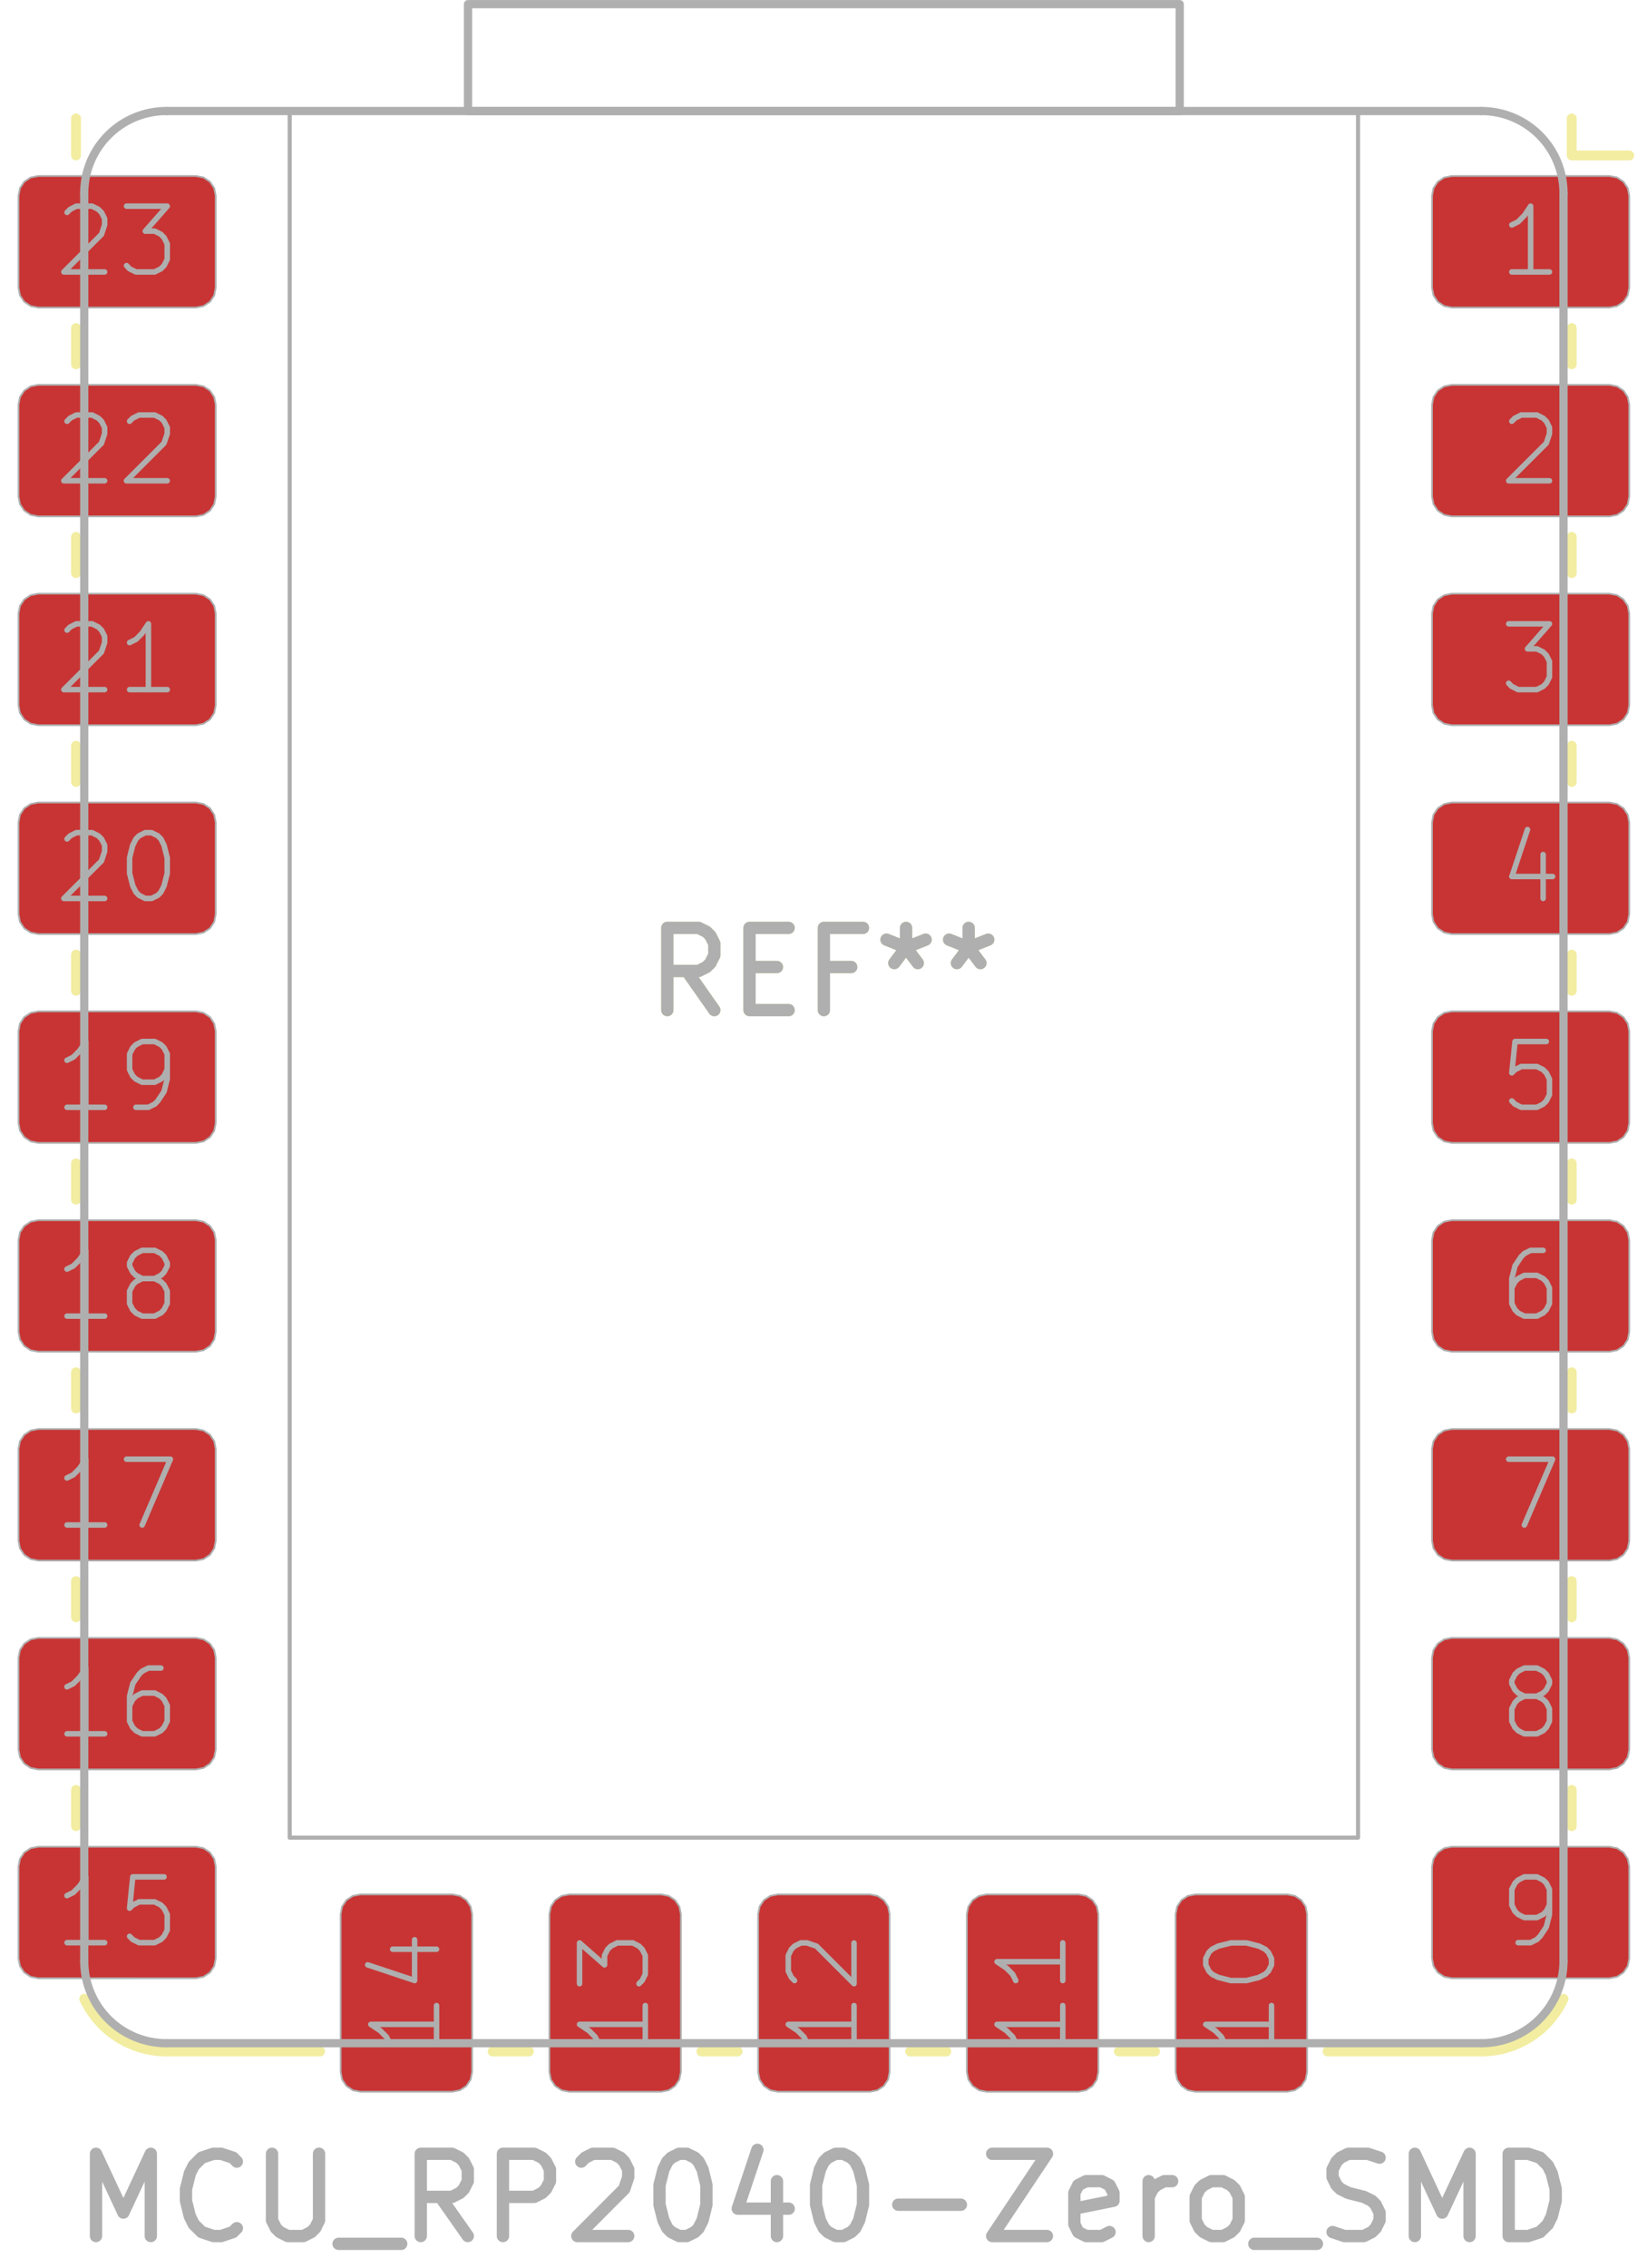 <svg xmlns="http://www.w3.org/2000/svg" width="75.744" height="104.256" viewBox="0 0 20.041 27.584">
    <g class="stroked-text" style="fill:none;stroke:#f2eda1;stroke-width:.15;stroke-opacity:1;stroke-linecap:round;stroke-linejoin:round">
        <path d="m8.692 12.285-.334-.476M8.12 12.285v-1M8.12 11.285h.381M8.501 11.285l.095.047M8.596 11.332l.048.048M8.644 11.38l.048.095M8.692 11.475v.143M8.692 11.618l-.048.095M8.644 11.713l-.048.048M8.596 11.761l-.095.048M8.501 11.809h-.38M9.12 11.761h.334M9.596 12.285H9.12M9.12 12.285v-1M9.12 11.285h.476M10.358 11.761h-.333M10.025 12.285v-1M10.025 11.285h.476M11.025 11.285v.238M10.787 11.428l.238.095M11.025 11.523l.238-.095M10.882 11.713l.143-.19M11.025 11.523l.143.19M11.787 11.285v.238M11.549 11.428l.238.095M11.787 11.523l.238-.095M11.644 11.713l.143-.19M11.787 11.523l.143.19"/>
    </g>
    <g style="fill:none;stroke:#f2eda1;stroke-width:.12;stroke-opacity:1;stroke-linecap:round;stroke-linejoin:round">
        <path d="M.925 1.89v-.45M.925 4.43v-.44M.925 6.97v-.44M.925 9.51v-.44M.925 12.05v-.44M.925 14.59v-.44M.925 16.69v.44M.925 19.67v-.44M.925 22.21v-.44M2.025 24.95h1.87M5.995 24.95h.44M8.535 24.95h.44M11.515 24.95h-.44M14.055 24.95h-.44M16.154 24.95h1.87M19.125 1.89v-.45M19.125 1.89h.7M19.125 4.43v-.44M19.125 6.97v-.44M19.125 9.51v-.44M19.125 12.05v-.44M19.125 14.59v-.44M19.125 16.69v.44M19.125 19.67v-.44M19.125 22.21v-.44M1.025 24.31a1.1 1.1 0 0 0 1 .64M18.025 24.95a1.1 1.1 0 0 0 1-.64"/>
        <path stroke="none" d="m19.825 3.5-.018.092-.052.078-.078.052-.092.018h-1.92l-.092-.018-.078-.052-.052-.078-.018-.092V2.38l.018-.092.052-.078.078-.052.092-.018h1.92l.092.018.078.052.052.078.018.092ZM17.425 4.92l.018-.092.052-.078.078-.052.092-.018h1.92l.092.018.078.052.052.078.018.092v1.12l-.018.092-.052.078-.078.052-.092.018h-1.92l-.092-.018-.078-.052-.052-.078-.018-.092ZM17.425 7.46l.018-.092.052-.078.078-.052.092-.018h1.92l.092.018.078.052.052.078.018.092v1.12l-.018.092-.052.078-.078.052-.092.018h-1.92l-.092-.018-.078-.052-.052-.078-.018-.092ZM17.425 10l.018-.092.052-.078.078-.052.092-.018h1.92l.092.018.078.052.052.078.018.092v1.12l-.018.092-.052.078-.078.052-.092.018h-1.92l-.092-.018-.078-.052-.052-.078-.018-.092ZM17.425 12.54l.018-.092.052-.078.078-.052.092-.018h1.92l.092.018.078.052.052.078.018.092v1.12l-.018.092-.052.078-.078.052-.092.018h-1.92l-.092-.018-.078-.052-.052-.078-.018-.092ZM17.425 15.08l.018-.092.052-.078.078-.052.092-.018h1.92l.092.018.078.052.052.078.018.092v1.12l-.018.092-.052.078-.078.052-.092.018h-1.92l-.092-.018-.078-.052-.052-.078-.018-.092ZM17.425 17.62l.018-.092.052-.078.078-.052.092-.018h1.92l.092.018.078.052.052.078.018.092v1.12l-.018.092-.052.078-.078.052-.092.018h-1.92l-.092-.018-.078-.052-.052-.078-.018-.092ZM17.425 20.16l.018-.092.052-.078.078-.052.092-.018h1.92l.092.018.078.052.052.078.018.092v1.12l-.018.092-.052.078-.078.052-.092.018h-1.92l-.092-.018-.078-.052-.052-.078-.018-.092ZM17.425 22.7l.018-.092.052-.078.078-.052.092-.018h1.92l.092.018.078.052.052.078.018.092v1.12l-.018.092-.052.078-.078.052-.092.018h-1.92l-.092-.018-.078-.052-.052-.078-.018-.092ZM14.545 25.44l-.092-.018-.078-.052-.052-.078-.018-.092v-1.92l.018-.092.052-.078.078-.052.092-.018h1.12l.092.018.078.052.052.078.018.092v1.92l-.018.092-.052.078-.078.052-.092.018ZM12.005 25.44l-.092-.018-.078-.052-.052-.078-.018-.092v-1.92l.018-.092.052-.078.078-.052.092-.018h1.12l.092.018.078.052.052.078.018.092v1.92l-.018.092-.052.078-.078.052-.092.018ZM9.465 25.44l-.092-.018-.078-.052-.052-.078-.018-.092v-1.92l.018-.092.052-.078.078-.052.092-.018h1.12l.092.018.078.052.052.078.018.092v1.92l-.018.092-.052.078-.078.052-.092.018ZM6.925 25.44l-.092-.018-.078-.052-.052-.078-.018-.092v-1.92l.018-.092.052-.078.078-.052.092-.018h1.12l.092.018.078.052.052.078.018.092v1.92l-.018.092-.052.078-.078.052-.092.018ZM4.385 25.44l-.092-.018-.078-.052-.052-.078-.018-.092v-1.92l.018-.092.052-.078.078-.052.092-.018h1.12l.092.018.078.052.052.078.018.092v1.92l-.018.092-.052.078-.078.052-.092.018ZM.225 22.7l.018-.092.052-.078.078-.052.092-.018h1.92l.092.018.078.052.052.078.018.092v1.12l-.018.092-.052.078-.078.052-.092.018H.465l-.092-.018-.078-.052-.052-.078-.018-.092ZM.225 20.16l.018-.092.052-.078.078-.052.092-.018h1.92l.092.018.078.052.052.078.018.092v1.12l-.018.092-.052.078-.078.052-.092.018H.465l-.092-.018-.078-.052-.052-.078-.018-.092ZM.225 17.62l.018-.092.052-.078.078-.052.092-.018h1.92l.092.018.078.052.052.078.018.092v1.12l-.018.092-.052.078-.078.052-.092.018H.465l-.092-.018-.078-.052-.052-.078-.018-.092ZM.225 15.08l.018-.092.052-.078.078-.052.092-.018h1.92l.092.018.078.052.052.078.018.092v1.12l-.018.092-.052.078-.078.052-.092.018H.465l-.092-.018-.078-.052-.052-.078-.018-.092ZM.225 12.54l.018-.092.052-.078.078-.052.092-.018h1.92l.092.018.078.052.052.078.018.092v1.12l-.018.092-.052.078-.078.052-.092.018H.465l-.092-.018-.078-.052-.052-.078-.018-.092ZM.225 10l.018-.092.052-.078.078-.052.092-.018h1.92l.092.018.078.052.052.078.018.092v1.12l-.018.092-.052.078-.078.052-.092.018H.465l-.092-.018-.078-.052-.052-.078-.018-.092ZM.225 7.46l.018-.092.052-.078.078-.052.092-.018h1.92l.092.018.078.052.052.078.018.092v1.12l-.018.092-.052.078-.078.052-.092.018H.465l-.092-.018-.078-.052-.052-.078-.018-.092ZM.225 4.92l.018-.092.052-.078.078-.052.092-.018h1.92l.092.018.078.052.052.078.018.092v1.12l-.018.092-.052.078-.078.052-.092.018H.465l-.092-.018-.078-.052-.052-.078-.018-.092ZM.225 2.38l.018-.092.052-.078.078-.052.092-.018h1.92l.092.018.078.052.052.078.018.092V3.5l-.018.092-.052.078-.078.052-.092.018H.465l-.092-.018-.078-.052-.052-.078L.225 3.5Z" style="fill:#b4a09a;fill-opacity:.9;stroke:none;fill-rule:evenodd"/>
        <path stroke="none" d="m19.825 3.5-.018.092-.052.078-.078.052-.092.018h-1.92l-.092-.018-.078-.052-.052-.078-.018-.092V2.38l.018-.092.052-.078.078-.052.092-.018h1.92l.092.018.078.052.052.078.018.092ZM17.425 4.92l.018-.092.052-.078.078-.052.092-.018h1.92l.092.018.078.052.052.078.018.092v1.12l-.018.092-.052.078-.078.052-.092.018h-1.92l-.092-.018-.078-.052-.052-.078-.018-.092ZM17.425 7.46l.018-.092.052-.078.078-.052.092-.018h1.92l.092.018.078.052.052.078.018.092v1.12l-.018.092-.052.078-.078.052-.092.018h-1.92l-.092-.018-.078-.052-.052-.078-.018-.092ZM17.425 10l.018-.092.052-.078.078-.052.092-.018h1.92l.092.018.078.052.052.078.018.092v1.12l-.018.092-.052.078-.078.052-.092.018h-1.92l-.092-.018-.078-.052-.052-.078-.018-.092ZM17.425 12.54l.018-.092.052-.078.078-.052.092-.018h1.92l.092.018.078.052.052.078.018.092v1.12l-.018.092-.052.078-.078.052-.092.018h-1.92l-.092-.018-.078-.052-.052-.078-.018-.092ZM17.425 15.08l.018-.092.052-.078.078-.052.092-.018h1.92l.092.018.078.052.052.078.018.092v1.12l-.018.092-.052.078-.078.052-.092.018h-1.92l-.092-.018-.078-.052-.052-.078-.018-.092ZM17.425 17.62l.018-.092.052-.078.078-.052.092-.018h1.92l.092.018.078.052.052.078.018.092v1.12l-.018.092-.052.078-.078.052-.092.018h-1.92l-.092-.018-.078-.052-.052-.078-.018-.092ZM17.425 20.16l.018-.092.052-.078.078-.052.092-.018h1.92l.092.018.078.052.052.078.018.092v1.12l-.018.092-.052.078-.078.052-.092.018h-1.92l-.092-.018-.078-.052-.052-.078-.018-.092ZM17.425 22.7l.018-.092.052-.078.078-.052.092-.018h1.92l.092.018.078.052.052.078.018.092v1.12l-.018.092-.052.078-.078.052-.092.018h-1.92l-.092-.018-.078-.052-.052-.078-.018-.092ZM14.545 25.44l-.092-.018-.078-.052-.052-.078-.018-.092v-1.92l.018-.092.052-.078.078-.052.092-.018h1.12l.092.018.078.052.052.078.018.092v1.92l-.018.092-.052.078-.078.052-.092.018ZM12.005 25.44l-.092-.018-.078-.052-.052-.078-.018-.092v-1.92l.018-.092.052-.078.078-.052.092-.018h1.12l.092.018.078.052.052.078.018.092v1.92l-.018.092-.052.078-.078.052-.092.018ZM9.465 25.44l-.092-.018-.078-.052-.052-.078-.018-.092v-1.92l.018-.092.052-.078.078-.052.092-.018h1.12l.092.018.078.052.052.078.018.092v1.92l-.018.092-.052.078-.078.052-.092.018ZM6.925 25.44l-.092-.018-.078-.052-.052-.078-.018-.092v-1.92l.018-.092.052-.078.078-.052.092-.018h1.12l.092.018.078.052.052.078.018.092v1.92l-.018.092-.052.078-.078.052-.092.018ZM4.385 25.44l-.092-.018-.078-.052-.052-.078-.018-.092v-1.92l.018-.092.052-.078.078-.052.092-.018h1.12l.092.018.078.052.052.078.018.092v1.92l-.018.092-.052.078-.078.052-.092.018ZM.225 22.7l.018-.092.052-.078.078-.052.092-.018h1.92l.092.018.078.052.052.078.018.092v1.12l-.018.092-.052.078-.078.052-.092.018H.465l-.092-.018-.078-.052-.052-.078-.018-.092ZM.225 20.16l.018-.092.052-.078.078-.052.092-.018h1.92l.092.018.078.052.052.078.018.092v1.12l-.018.092-.052.078-.078.052-.092.018H.465l-.092-.018-.078-.052-.052-.078-.018-.092ZM.225 17.62l.018-.092.052-.078.078-.052.092-.018h1.92l.092.018.078.052.052.078.018.092v1.12l-.018.092-.052.078-.078.052-.092.018H.465l-.092-.018-.078-.052-.052-.078-.018-.092ZM.225 15.08l.018-.092.052-.078.078-.052.092-.018h1.92l.092.018.078.052.052.078.018.092v1.12l-.018.092-.052.078-.078.052-.092.018H.465l-.092-.018-.078-.052-.052-.078-.018-.092ZM.225 12.54l.018-.092.052-.078.078-.052.092-.018h1.92l.092.018.078.052.052.078.018.092v1.12l-.018.092-.052.078-.078.052-.092.018H.465l-.092-.018-.078-.052-.052-.078-.018-.092ZM.225 10l.018-.092.052-.078.078-.052.092-.018h1.92l.092.018.078.052.052.078.018.092v1.12l-.018.092-.052.078-.078.052-.092.018H.465l-.092-.018-.078-.052-.052-.078-.018-.092ZM.225 7.46l.018-.092.052-.078.078-.052.092-.018h1.92l.092.018.078.052.052.078.018.092v1.12l-.018.092-.052.078-.078.052-.092.018H.465l-.092-.018-.078-.052-.052-.078-.018-.092ZM.225 4.92l.018-.092.052-.078.078-.052.092-.018h1.92l.092.018.078.052.052.078.018.092v1.12l-.018.092-.052.078-.078.052-.092.018H.465l-.092-.018-.078-.052-.052-.078-.018-.092ZM.225 2.38l.018-.092.052-.078.078-.052.092-.018h1.92l.092.018.078.052.052.078.018.092V3.5l-.018.092-.052.078-.078.052-.092.018H.465l-.092-.018-.078-.052-.052-.078L.225 3.5Z" style="fill:#c83434;fill-opacity:1;stroke:none;fill-rule:evenodd"/>
    </g>
    <g style="fill:none;stroke:#afafaf;stroke-width:.15;stroke-opacity:1;stroke-linecap:round;stroke-linejoin:round">
        <g class="stroked-text">
            <path d="M1.168 27.195v-1M1.168 26.195l.333.714M1.501 26.91l.334-.715M1.835 26.195v1M2.882 27.1l-.048.047M2.835 27.147l-.143.048M2.692 27.195h-.096M2.596 27.195l-.142-.048M2.454 27.147l-.096-.095M2.358 27.052l-.047-.095M2.31 26.957l-.047-.19M2.263 26.766v-.143M2.263 26.623l.048-.19M2.31 26.433l.048-.095M2.358 26.338l.096-.096M2.454 26.242l.142-.047M2.596 26.195h.096M2.692 26.195l.142.047M2.835 26.242l.047.048M3.31 26.195v.81M3.31 27.004l.048.096M3.358 27.1l.048.047M3.406 27.147l.095.048M3.501 27.195h.19M3.692 27.195l.095-.048M3.787 27.147l.047-.047M3.835 27.1l.047-.096M3.882 27.004v-.81M4.12 27.29h.762M5.692 27.195l-.334-.476M5.12 27.195v-1M5.12 26.195h.381M5.501 26.195l.095.047M5.596 26.242l.048.048M5.644 26.29l.048.095M5.692 26.385v.143M5.692 26.528l-.048.095M5.644 26.623l-.048.048M5.596 26.671l-.095.048M5.501 26.719h-.38M6.12 27.195v-1M6.12 26.195h.381M6.501 26.195l.095.047M6.596 26.242l.048.048M6.644 26.29l.048.095M6.692 26.385v.143M6.692 26.528l-.048.095M6.644 26.623l-.048.048M6.596 26.671l-.095.048M6.501 26.719h-.38M7.073 26.29l.047-.048M7.12 26.242l.095-.047M7.216 26.195h.238M7.454 26.195l.095.047M7.549 26.242l.047.048M7.596 26.29l.048.095M7.644 26.385v.095M7.644 26.48l-.048.143M7.596 26.623l-.571.572M7.025 27.195h.619M8.263 26.195h.095M8.358 26.195l.096.047M8.454 26.242l.047.048M8.501 26.29l.048.095M8.549 26.385l.047.19M8.596 26.576v.238M8.596 26.814l-.047.19M8.549 27.004 8.5 27.1M8.501 27.1l-.047.047M8.454 27.147l-.096.048M8.358 27.195h-.095M8.263 27.195l-.095-.048M8.168 27.147 8.12 27.1M8.12 27.1l-.047-.096M8.073 27.004l-.048-.19M8.025 26.814v-.238M8.025 26.576l.048-.19M8.073 26.385l.047-.095M8.12 26.29l.048-.048M8.168 26.242l.095-.047M9.454 26.528v.667M9.216 26.147l-.239.715M8.977 26.862h.62M10.168 26.195h.095M10.263 26.195l.095.047M10.358 26.242l.048.048M10.406 26.29l.048.095M10.454 26.385l.047.19M10.501 26.576v.238M10.501 26.814l-.047.19M10.454 27.004l-.048.096M10.406 27.1l-.048.047M10.358 27.147l-.095.048M10.263 27.195h-.095M10.168 27.195l-.095-.048M10.073 27.147l-.048-.047M10.025 27.1l-.048-.096M9.977 27.004l-.047-.19M9.93 26.814v-.238M9.93 26.576l.047-.19M9.977 26.385l.048-.095M10.025 26.29l.048-.048M10.073 26.242l.095-.047M10.93 26.814h.762M12.073 26.195h.666M12.74 26.195l-.667 1M12.073 27.195h.666M13.501 27.147l-.095.048M13.406 27.195h-.19M13.216 27.195l-.096-.048M13.12 27.147l-.047-.095M13.073 27.052v-.381M13.073 26.671l.047-.095M13.12 26.576l.096-.048M13.216 26.528h.19M13.406 26.528l.095.048M13.501 26.576l.048.095M13.549 26.671v.095M13.549 26.766l-.476.096M13.977 27.195v-.667M13.977 26.719l.048-.096M14.025 26.623l.048-.047M14.073 26.576l.095-.048M14.168 26.528h.095M14.74 27.195l-.096-.048M14.644 27.147l-.048-.047M14.596 27.1l-.047-.096M14.549 27.004v-.285M14.549 26.719l.047-.096M14.596 26.623l.048-.047M14.644 26.576l.095-.048M14.74 26.528h.142M14.882 26.528l.095.048M14.977 26.576l.048.047M15.025 26.623l.048.096M15.073 26.719v.285M15.073 27.004l-.048.096M15.025 27.1l-.048.047M14.977 27.147l-.095.048M14.882 27.195h-.143M15.263 27.29h.762M16.215 27.147l.143.048M16.358 27.195h.238M16.596 27.195l.096-.048M16.692 27.147l.047-.047M16.74 27.1l.047-.096M16.787 27.004v-.095M16.787 26.91l-.048-.096M16.74 26.814l-.048-.048M16.692 26.766l-.096-.047M16.596 26.719l-.19-.048M16.406 26.671l-.095-.048M16.31 26.623l-.047-.047M16.263 26.576l-.048-.096M16.215 26.48v-.095M16.215 26.385l.048-.095M16.263 26.29l.048-.048M16.31 26.242l.096-.047M16.406 26.195h.238M16.644 26.195l.143.047M17.216 27.195v-1M17.216 26.195l.333.714M17.549 26.91l.333-.715M17.882 26.195v1M18.358 27.195v-1M18.358 26.195h.238M18.596 26.195l.143.047M18.74 26.242l.095.096M18.835 26.338l.047.095M18.882 26.433l.048.19M18.93 26.623v.143M18.93 26.766l-.048.19M18.882 26.957l-.048.095M18.835 27.052l-.096.095M18.74 27.147l-.144.048M18.596 27.195h-.238"/>
        </g>
        <g class="stroked-text">
            <path d="m8.692 12.285-.334-.476M8.12 12.285v-1M8.12 11.285h.381M8.501 11.285l.095.047M8.596 11.332l.048.048M8.644 11.38l.048.095M8.692 11.475v.143M8.692 11.618l-.048.095M8.644 11.713l-.048.048M8.596 11.761l-.095.048M8.501 11.809h-.38M9.12 11.761h.334M9.596 12.285H9.12M9.12 12.285v-1M9.12 11.285h.476M10.358 11.761h-.333M10.025 12.285v-1M10.025 11.285h.476M11.025 11.285v.238M10.787 11.428l.238.095M11.025 11.523l.238-.095M10.882 11.713l.143-.19M11.025 11.523l.143.19M11.787 11.285v.238M11.549 11.428l.238.095M11.787 11.523l.238-.095M11.644 11.713l.143-.19M11.787 11.523l.143.19"/>
        </g>
    </g>
    <g style="fill:none;stroke:#afafaf;stroke-width:.1;stroke-opacity:1;stroke-linecap:round;stroke-linejoin:round">
        <path d="M1.025 23.85V2.35M2.025 1.35h16M18.025 24.85h-16M19.025 2.35v21.5"/>
        <path d="M3.525 1.35h13v21h-13Z" style="stroke:#afafaf;stroke-width:.05;stroke-opacity:1;stroke-linecap:round;stroke-linejoin:round;fill:none"/>
        <path d="M5.695.05h8.66v1.3h-8.66Z" style="stroke:#afafaf;stroke-width:.1;stroke-opacity:1;stroke-linecap:round;stroke-linejoin:round;fill:none"/>
    </g>
    <g style="fill:none;stroke:#afafaf;stroke-width:.1;stroke-opacity:1;stroke-linecap:round;stroke-linejoin:round">
        <path d="M2.025 1.35a1 1 0 0 0-1 1M1.025 23.85a1 1 0 0 0 1 1M19.025 2.35a1 1 0 0 0-1-1M18.025 24.85a1 1 0 0 0 1-1"/>
    </g>
    <g style="fill:none;stroke:#afafaf;stroke-width:.067;stroke-opacity:1;stroke-linecap:round;stroke-linejoin:round">
        <g class="stroked-text">
            <path d="M18.854 3.307h-.458M18.625 3.307v-.8M18.625 2.507l-.076.114M18.549 2.62l-.076.077M18.473 2.697l-.077.038"/>
        </g>
        <path d="m19.825 3.5-.018.092-.052.078-.078.052-.092.018h-1.92l-.092-.018-.078-.052-.052-.078-.018-.092V2.38l.018-.092.052-.078.078-.052.092-.018h1.92l.092.018.078.052.052.078.018.092Z" style="stroke:#afafaf;stroke-width:.021;stroke-opacity:1;stroke-linecap:round;stroke-linejoin:round;fill:none"/>
    </g>
    <g style="fill:none;stroke:#afafaf;stroke-width:.067;stroke-opacity:1;stroke-linecap:round;stroke-linejoin:round">
        <g class="stroked-text">
            <path d="m18.396 5.123.038-.038M18.435 5.085l.076-.038M18.51 5.047h.191M18.701 5.047l.076.038M18.777 5.085l.038.038M18.816 5.123l.038.076M18.854 5.199v.076M18.854 5.275l-.038.114M18.816 5.39l-.458.457M18.358 5.847h.496"/>
        </g>
        <path d="m17.425 4.92.018-.092.052-.078.078-.052.092-.018h1.92l.092.018.078.052.052.078.018.092v1.12l-.018.092-.052.078-.078.052-.092.018h-1.92l-.092-.018-.078-.052-.052-.078-.018-.092Z" style="stroke:#afafaf;stroke-width:.021;stroke-opacity:1;stroke-linecap:round;stroke-linejoin:round;fill:none"/>
    </g>
    <g style="fill:none;stroke:#afafaf;stroke-width:.067;stroke-opacity:1;stroke-linecap:round;stroke-linejoin:round">
        <g class="stroked-text">
            <path d="M18.358 7.587h.496M18.854 7.587l-.267.304M18.587 7.891h.114M18.701 7.891l.076.038M18.777 7.93l.038.038M18.816 7.968l.038.076M18.854 8.044v.19M18.854 8.234l-.038.076M18.816 8.31l-.039.038M18.777 8.349l-.076.038M18.701 8.387h-.228M18.473 8.387l-.077-.039M18.396 8.349l-.038-.039"/>
        </g>
        <path d="m17.425 7.46.018-.092.052-.078.078-.052.092-.018h1.92l.092.018.078.052.052.078.018.092v1.12l-.018.092-.052.078-.078.052-.092.018h-1.92l-.092-.018-.078-.052-.052-.078-.018-.092Z" style="stroke:#afafaf;stroke-width:.021;stroke-opacity:1;stroke-linecap:round;stroke-linejoin:round;fill:none"/>
    </g>
    <g style="fill:none;stroke:#afafaf;stroke-width:.067;stroke-opacity:1;stroke-linecap:round;stroke-linejoin:round">
        <g class="stroked-text">
            <path d="M18.777 10.393v.534M18.587 10.089l-.19.571M18.396 10.66h.496"/>
        </g>
        <path d="m17.425 10 .018-.092.052-.078.078-.052.092-.018h1.92l.092.018.078.052.052.078.018.092v1.12l-.018.092-.052.078-.078.052-.092.018h-1.92l-.092-.018-.078-.052-.052-.078-.018-.092Z" style="stroke:#afafaf;stroke-width:.021;stroke-opacity:1;stroke-linecap:round;stroke-linejoin:round;fill:none"/>
    </g>
    <g style="fill:none;stroke:#afafaf;stroke-width:.067;stroke-opacity:1;stroke-linecap:round;stroke-linejoin:round">
        <g class="stroked-text">
            <path d="M18.816 12.667h-.381M18.435 12.667l-.039.38M18.396 13.048l.038-.039M18.435 13.01l.076-.039M18.51 12.971h.191M18.701 12.971l.076.038M18.777 13.01l.038.038M18.816 13.048l.038.076M18.854 13.124v.19M18.854 13.314l-.038.076M18.816 13.39l-.039.038M18.777 13.429l-.076.038M18.701 13.467h-.19M18.51 13.467l-.076-.039M18.435 13.429l-.039-.039"/>
        </g>
        <path d="m17.425 12.54.018-.092.052-.078.078-.052.092-.018h1.92l.092.018.078.052.052.078.018.092v1.12l-.018.092-.052.078-.078.052-.092.018h-1.92l-.092-.018-.078-.052-.052-.078-.018-.092Z" style="stroke:#afafaf;stroke-width:.021;stroke-opacity:1;stroke-linecap:round;stroke-linejoin:round;fill:none"/>
    </g>
    <g style="fill:none;stroke:#afafaf;stroke-width:.067;stroke-opacity:1;stroke-linecap:round;stroke-linejoin:round">
        <g class="stroked-text">
            <path d="M18.777 15.207h-.152M18.625 15.207l-.076.038M18.549 15.245l-.038.038M18.51 15.283l-.076.114M18.435 15.397l-.039.152M18.396 15.55v.304M18.396 15.854l.038.076M18.435 15.93l.038.039M18.473 15.969l.076.038M18.549 16.007h.152M18.701 16.007l.076-.039M18.777 15.969l.038-.039M18.816 15.93l.038-.076M18.854 15.854v-.19M18.854 15.664l-.038-.076M18.816 15.588l-.039-.038M18.777 15.55l-.076-.039M18.701 15.511h-.152M18.549 15.511l-.076.039M18.473 15.55l-.038.038M18.435 15.588l-.039.076"/>
        </g>
        <path d="m17.425 15.08.018-.092.052-.078.078-.052.092-.018h1.92l.092.018.078.052.052.078.018.092v1.12l-.018.092-.052.078-.078.052-.092.018h-1.92l-.092-.018-.078-.052-.052-.078-.018-.092Z" style="stroke:#afafaf;stroke-width:.021;stroke-opacity:1;stroke-linecap:round;stroke-linejoin:round;fill:none"/>
    </g>
    <g style="fill:none;stroke:#afafaf;stroke-width:.067;stroke-opacity:1;stroke-linecap:round;stroke-linejoin:round">
        <g class="stroked-text">
            <path d="M18.358 17.747h.534M18.892 17.747l-.343.8"/>
        </g>
        <path d="m17.425 17.62.018-.092.052-.078.078-.052.092-.018h1.92l.092.018.078.052.052.078.018.092v1.12l-.018.092-.052.078-.078.052-.092.018h-1.92l-.092-.018-.078-.052-.052-.078-.018-.092Z" style="stroke:#afafaf;stroke-width:.021;stroke-opacity:1;stroke-linecap:round;stroke-linejoin:round;fill:none"/>
    </g>
    <g style="fill:none;stroke:#afafaf;stroke-width:.067;stroke-opacity:1;stroke-linecap:round;stroke-linejoin:round">
        <g class="stroked-text">
            <path d="m18.549 20.63-.076-.039M18.473 20.591l-.038-.038M18.435 20.553l-.039-.076M18.396 20.477v-.038M18.396 20.439l.038-.076M18.435 20.363l.038-.038M18.473 20.325l.076-.038M18.549 20.287h.152M18.701 20.287l.076.038M18.777 20.325l.038.038M18.816 20.363l.038.076M18.854 20.439v.038M18.854 20.477l-.038.076M18.816 20.553l-.039.038M18.777 20.591l-.076.038M18.701 20.63h-.152M18.549 20.63l-.076.038M18.473 20.668l-.038.038M18.435 20.706l-.039.076M18.396 20.782v.152M18.396 20.934l.038.076M18.435 21.01l.038.038M18.473 21.049l.076.038M18.549 21.087h.152M18.701 21.087l.076-.038M18.777 21.049l.038-.039M18.816 21.01l.038-.076M18.854 20.934v-.152M18.854 20.782l-.038-.076M18.816 20.706l-.039-.038M18.777 20.668l-.076-.038"/>
        </g>
        <path d="m17.425 20.16.018-.092.052-.078.078-.052.092-.018h1.92l.092.018.078.052.052.078.018.092v1.12l-.018.092-.052.078-.078.052-.092.018h-1.92l-.092-.018-.078-.052-.052-.078-.018-.092Z" style="stroke:#afafaf;stroke-width:.021;stroke-opacity:1;stroke-linecap:round;stroke-linejoin:round;fill:none"/>
    </g>
    <g style="fill:none;stroke:#afafaf;stroke-width:.067;stroke-opacity:1;stroke-linecap:round;stroke-linejoin:round">
        <g class="stroked-text">
            <path d="M18.473 23.627h.152M18.625 23.627l.076-.038M18.701 23.589l.038-.039M18.74 23.55l.076-.114M18.816 23.436l.038-.152M18.854 23.284v-.305M18.854 22.979l-.038-.076M18.816 22.903l-.039-.038M18.777 22.865l-.076-.038M18.701 22.827h-.152M18.549 22.827l-.076.038M18.473 22.865l-.038.038M18.435 22.903l-.039.076M18.396 22.979v.19M18.396 23.17l.038.076M18.435 23.246l.038.038M18.473 23.284l.076.038M18.549 23.322h.152M18.701 23.322l.076-.038M18.777 23.284l.038-.038M18.816 23.246l.038-.076"/>
        </g>
        <path d="m17.425 22.7.018-.092.052-.078.078-.052.092-.018h1.92l.092.018.078.052.052.078.018.092v1.12l-.018.092-.052.078-.078.052-.092.018h-1.92l-.092-.018-.078-.052-.052-.078-.018-.092Z" style="stroke:#afafaf;stroke-width:.021;stroke-opacity:1;stroke-linecap:round;stroke-linejoin:round;fill:none"/>
    </g>
    <g style="fill:none;stroke:#afafaf;stroke-width:.067;stroke-opacity:1;stroke-linecap:round;stroke-linejoin:round">
        <g class="stroked-text">
            <path d="M15.472 24.392v.457M15.472 24.621h-.8M14.672 24.621l.114.076M14.786 24.697l.076.076M14.862 24.773l.038.076M14.672 23.897v-.076M14.672 23.821l.038-.076M14.71 23.745l.038-.038M14.748 23.707l.076-.038M14.824 23.669l.152-.038M14.976 23.63h.19M15.167 23.63l.152.039M15.32 23.669l.075.038M15.395 23.707l.039.038M15.434 23.745l.038.076M15.472 23.821v.076M15.472 23.897l-.038.076M15.434 23.973l-.039.038M15.395 24.011l-.076.038M15.32 24.05l-.153.038M15.167 24.088h-.19M14.976 24.088l-.152-.039M14.824 24.05l-.076-.039M14.748 24.011l-.038-.038M14.71 23.973l-.038-.076"/>
        </g>
        <path d="m14.545 25.44-.092-.018-.078-.052-.052-.078-.018-.092v-1.92l.018-.092.052-.078.078-.052.092-.018h1.12l.092.018.078.052.052.078.018.092v1.92l-.018.092-.052.078-.078.052-.092.018Z" style="stroke:#afafaf;stroke-width:.021;stroke-opacity:1;stroke-linecap:round;stroke-linejoin:round;fill:none"/>
    </g>
    <g style="fill:none;stroke:#afafaf;stroke-width:.067;stroke-opacity:1;stroke-linecap:round;stroke-linejoin:round">
        <g class="stroked-text">
            <path d="M12.932 24.392v.457M12.932 24.621h-.8M12.132 24.621l.114.076M12.246 24.697l.076.076M12.322 24.773l.038.076M12.932 23.63v.458M12.932 23.859h-.8M12.132 23.859l.114.076M12.246 23.935l.076.076M12.322 24.011l.038.077"/>
        </g>
        <path d="m12.005 25.44-.092-.018-.078-.052-.052-.078-.018-.092v-1.92l.018-.092.052-.078.078-.052.092-.018h1.12l.092.018.078.052.052.078.018.092v1.92l-.018.092-.052.078-.078.052-.092.018Z" style="stroke:#afafaf;stroke-width:.021;stroke-opacity:1;stroke-linecap:round;stroke-linejoin:round;fill:none"/>
    </g>
    <g style="fill:none;stroke:#afafaf;stroke-width:.067;stroke-opacity:1;stroke-linecap:round;stroke-linejoin:round">
        <g class="stroked-text">
            <path d="M10.392 24.392v.457M10.392 24.621h-.8M9.592 24.621l.114.076M9.706 24.697l.076.076M9.782 24.773l.038.076M9.668 24.088l-.038-.039M9.63 24.05l-.038-.077M9.592 23.973v-.19M9.592 23.783l.038-.076M9.63 23.707l.038-.038M9.668 23.669l.076-.038M9.744 23.63h.076M9.82 23.63l.114.039M9.935 23.669l.457.457M10.392 24.126v-.495"/>
        </g>
        <path d="m9.465 25.44-.092-.018-.078-.052-.052-.078-.018-.092v-1.92l.018-.092.052-.078.078-.052.092-.018h1.12l.092.018.078.052.052.078.018.092v1.92l-.018.092-.052.078-.078.052-.092.018Z" style="stroke:#afafaf;stroke-width:.021;stroke-opacity:1;stroke-linecap:round;stroke-linejoin:round;fill:none"/>
    </g>
    <g style="fill:none;stroke:#afafaf;stroke-width:.067;stroke-opacity:1;stroke-linecap:round;stroke-linejoin:round">
        <g class="stroked-text">
            <path d="M7.852 24.392v.457M7.852 24.621h-.8M7.052 24.621l.114.076M7.166 24.697l.076.076M7.242 24.773l.038.076M7.052 24.126v-.495M7.052 23.63l.304.267M7.356 23.897v-.114M7.356 23.783l.038-.076M7.395 23.707l.038-.038M7.433 23.669l.076-.038M7.509 23.63h.19M7.7 23.63l.075.039M7.775 23.669l.038.038M7.814 23.707l.038.076M7.852 23.783v.228M7.852 24.011l-.038.077M7.814 24.088l-.039.038"/>
        </g>
        <path d="m6.925 25.44-.092-.018-.078-.052-.052-.078-.018-.092v-1.92l.018-.092.052-.078.078-.052.092-.018h1.12l.092.018.078.052.052.078.018.092v1.92l-.018.092-.052.078-.078.052-.092.018Z" style="stroke:#afafaf;stroke-width:.021;stroke-opacity:1;stroke-linecap:round;stroke-linejoin:round;fill:none"/>
    </g>
    <g style="fill:none;stroke:#afafaf;stroke-width:.067;stroke-opacity:1;stroke-linecap:round;stroke-linejoin:round">
        <g class="stroked-text">
            <path d="M5.312 24.392v.457M5.312 24.621h-.8M4.512 24.621l.114.076M4.626 24.697l.076.076M4.702 24.773l.038.076M4.778 23.707h.534M4.474 23.897l.571.19M5.045 24.088v-.496"/>
        </g>
        <path d="m4.385 25.44-.092-.018-.078-.052-.052-.078-.018-.092v-1.92l.018-.092.052-.078.078-.052.092-.018h1.12l.092.018.078.052.052.078.018.092v1.92l-.018.092-.052.078-.078.052-.092.018Z" style="stroke:#afafaf;stroke-width:.021;stroke-opacity:1;stroke-linecap:round;stroke-linejoin:round;fill:none"/>
    </g>
    <g style="fill:none;stroke:#afafaf;stroke-width:.067;stroke-opacity:1;stroke-linecap:round;stroke-linejoin:round">
        <g class="stroked-text">
            <path d="M1.273 23.627H.816M1.044 23.627v-.8M1.044 22.827l-.076.114M.968 22.94l-.076.077M.892 23.017l-.077.038M1.996 22.827h-.38M1.616 22.827l-.039.38M1.577 23.208l.038-.038M1.616 23.17l.076-.039M1.692 23.131h.19M1.882 23.131l.076.038M1.958 23.17l.038.038M1.996 23.208l.038.076M2.035 23.284v.19M2.035 23.474l-.039.076M1.996 23.55l-.038.038M1.958 23.589l-.076.038M1.882 23.627h-.19M1.692 23.627l-.077-.038M1.616 23.589l-.039-.039"/>
        </g>
        <path d="m.225 22.7.018-.092.052-.078.078-.052.092-.018h1.92l.092.018.078.052.052.078.018.092v1.12l-.018.092-.052.078-.078.052-.092.018H.465l-.092-.018-.078-.052-.052-.078-.018-.092Z" style="stroke:#afafaf;stroke-width:.021;stroke-opacity:1;stroke-linecap:round;stroke-linejoin:round;fill:none"/>
    </g>
    <g style="fill:none;stroke:#afafaf;stroke-width:.067;stroke-opacity:1;stroke-linecap:round;stroke-linejoin:round">
        <g class="stroked-text">
            <path d="M1.273 21.087H.816M1.044 21.087v-.8M1.044 20.287l-.076.114M.968 20.4l-.076.077M.892 20.477l-.077.038M1.958 20.287h-.152M1.806 20.287l-.076.038M1.73 20.325l-.038.038M1.692 20.363l-.077.114M1.616 20.477l-.039.152M1.577 20.63v.304M1.577 20.934l.038.076M1.616 21.01l.038.038M1.654 21.049l.076.038M1.73 21.087h.152M1.882 21.087l.076-.038M1.958 21.049l.038-.039M1.996 21.01l.038-.076M2.035 20.934v-.19M2.035 20.744l-.039-.076M1.996 20.668l-.038-.038M1.958 20.63l-.076-.039M1.882 20.591H1.73M1.73 20.591l-.076.038M1.654 20.63l-.038.038M1.616 20.668l-.039.076"/>
        </g>
        <path d="m.225 20.16.018-.092.052-.078.078-.052.092-.018h1.92l.092.018.078.052.052.078.018.092v1.12l-.018.092-.052.078-.078.052-.092.018H.465l-.092-.018-.078-.052-.052-.078-.018-.092Z" style="stroke:#afafaf;stroke-width:.021;stroke-opacity:1;stroke-linecap:round;stroke-linejoin:round;fill:none"/>
    </g>
    <g style="fill:none;stroke:#afafaf;stroke-width:.067;stroke-opacity:1;stroke-linecap:round;stroke-linejoin:round">
        <g class="stroked-text">
            <path d="M1.273 18.547H.816M1.044 18.547v-.8M1.044 17.747l-.076.114M.968 17.86l-.076.077M.892 17.937l-.077.038M1.54 17.747h.533M2.073 17.747l-.343.8"/>
        </g>
        <path d="m.225 17.62.018-.092.052-.078.078-.052.092-.018h1.92l.092.018.078.052.052.078.018.092v1.12l-.018.092-.052.078-.078.052-.092.018H.465l-.092-.018-.078-.052-.052-.078-.018-.092Z" style="stroke:#afafaf;stroke-width:.021;stroke-opacity:1;stroke-linecap:round;stroke-linejoin:round;fill:none"/>
    </g>
    <g style="fill:none;stroke:#afafaf;stroke-width:.067;stroke-opacity:1;stroke-linecap:round;stroke-linejoin:round">
        <g class="stroked-text">
            <path d="M1.273 16.007H.816M1.044 16.007v-.8M1.044 15.207l-.076.114M.968 15.32l-.076.077M.892 15.397l-.077.038M1.73 15.55l-.076-.039M1.654 15.511l-.038-.038M1.616 15.473l-.039-.076M1.577 15.397v-.038M1.577 15.359l.038-.076M1.616 15.283l.038-.038M1.654 15.245l.076-.038M1.73 15.207h.152M1.882 15.207l.076.038M1.958 15.245l.038.038M1.996 15.283l.038.076M2.035 15.359v.038M2.035 15.397l-.039.076M1.996 15.473l-.038.038M1.958 15.511l-.076.039M1.882 15.55H1.73M1.73 15.55l-.076.038M1.654 15.588l-.038.038M1.616 15.626l-.039.076M1.577 15.702v.152M1.577 15.854l.038.076M1.616 15.93l.038.039M1.654 15.969l.076.038M1.73 16.007h.152M1.882 16.007l.076-.039M1.958 15.969l.038-.039M1.996 15.93l.038-.076M2.035 15.854v-.152M2.035 15.702l-.039-.076M1.996 15.626l-.038-.038M1.958 15.588l-.076-.038"/>
        </g>
        <path d="m.225 15.08.018-.092.052-.078.078-.052.092-.018h1.92l.092.018.078.052.052.078.018.092v1.12l-.018.092-.052.078-.078.052-.092.018H.465l-.092-.018-.078-.052-.052-.078-.018-.092Z" style="stroke:#afafaf;stroke-width:.021;stroke-opacity:1;stroke-linecap:round;stroke-linejoin:round;fill:none"/>
    </g>
    <g style="fill:none;stroke:#afafaf;stroke-width:.067;stroke-opacity:1;stroke-linecap:round;stroke-linejoin:round">
        <g class="stroked-text">
            <path d="M1.273 13.467H.816M1.044 13.467v-.8M1.044 12.667l-.076.114M.968 12.78l-.076.077M.892 12.857l-.077.038M1.654 13.467h.152M1.806 13.467l.076-.039M1.882 13.429l.038-.039M1.92 13.39l.076-.114M1.996 13.276l.038-.152M2.035 13.124v-.305M2.035 12.819l-.039-.076M1.996 12.743l-.038-.038M1.958 12.705l-.076-.038M1.882 12.667H1.73M1.73 12.667l-.076.038M1.654 12.705l-.038.038M1.616 12.743l-.039.076M1.577 12.819v.19M1.577 13.01l.038.076M1.616 13.086l.038.038M1.654 13.124l.076.038M1.73 13.162h.152M1.882 13.162l.076-.038M1.958 13.124l.038-.038M1.996 13.086l.038-.077"/>
        </g>
        <path d="m.225 12.54.018-.092.052-.078.078-.052.092-.018h1.92l.092.018.078.052.052.078.018.092v1.12l-.018.092-.052.078-.078.052-.092.018H.465l-.092-.018-.078-.052-.052-.078-.018-.092Z" style="stroke:#afafaf;stroke-width:.021;stroke-opacity:1;stroke-linecap:round;stroke-linejoin:round;fill:none"/>
    </g>
    <g style="fill:none;stroke:#afafaf;stroke-width:.067;stroke-opacity:1;stroke-linecap:round;stroke-linejoin:round">
        <g class="stroked-text">
            <path d="m.816 10.203.038-.038M.854 10.165l.076-.038M.93 10.127h.19M1.12 10.127l.076.038M1.196 10.165l.038.038M1.235 10.203l.038.076M1.273 10.279v.076M1.273 10.355l-.038.114M1.235 10.47l-.458.457M.777 10.927h.496M1.768 10.127h.076M1.844 10.127l.076.038M1.92 10.165l.038.038M1.958 10.203l.038.076M1.996 10.279l.038.152M2.035 10.431v.19M2.035 10.622l-.039.152M1.996 10.774l-.038.076M1.958 10.85l-.038.039M1.92 10.889l-.076.038M1.844 10.927h-.076M1.768 10.927l-.076-.038M1.692 10.889l-.038-.039M1.654 10.85l-.038-.076M1.616 10.774l-.039-.152M1.577 10.622v-.19M1.577 10.431l.038-.152M1.616 10.279l.038-.076M1.654 10.203l.038-.038M1.692 10.165l.076-.038"/>
        </g>
        <path d="m.225 10 .018-.092.052-.078.078-.052.092-.018h1.92l.092.018.078.052.052.078.018.092v1.12l-.018.092-.052.078-.078.052-.092.018H.465l-.092-.018-.078-.052-.052-.078-.018-.092Z" style="stroke:#afafaf;stroke-width:.021;stroke-opacity:1;stroke-linecap:round;stroke-linejoin:round;fill:none"/>
    </g>
    <g style="fill:none;stroke:#afafaf;stroke-width:.067;stroke-opacity:1;stroke-linecap:round;stroke-linejoin:round">
        <g class="stroked-text">
            <path d="m.816 7.663.038-.038M.854 7.625l.076-.038M.93 7.587h.19M1.12 7.587l.076.038M1.196 7.625l.038.038M1.235 7.663l.038.076M1.273 7.739v.076M1.273 7.815l-.038.114M1.235 7.93l-.458.457M.777 8.387h.496M2.035 8.387h-.458M1.806 8.387v-.8M1.806 7.587 1.73 7.7M1.73 7.7l-.076.077M1.654 7.777l-.077.038"/>
        </g>
        <path d="m.225 7.46.018-.092.052-.078.078-.052.092-.018h1.92l.092.018.078.052.052.078.018.092v1.12l-.018.092-.052.078-.078.052-.092.018H.465l-.092-.018-.078-.052-.052-.078-.018-.092Z" style="stroke:#afafaf;stroke-width:.021;stroke-opacity:1;stroke-linecap:round;stroke-linejoin:round;fill:none"/>
    </g>
    <g style="fill:none;stroke:#afafaf;stroke-width:.067;stroke-opacity:1;stroke-linecap:round;stroke-linejoin:round">
        <g class="stroked-text">
            <path d="m.816 5.123.038-.038M.854 5.085l.076-.038M.93 5.047h.19M1.12 5.047l.076.038M1.196 5.085l.038.038M1.235 5.123l.038.076M1.273 5.199v.076M1.273 5.275l-.038.114M1.235 5.39l-.458.457M.777 5.847h.496M1.577 5.123l.038-.038M1.616 5.085l.076-.038M1.692 5.047h.19M1.882 5.047l.076.038M1.958 5.085l.038.038M1.996 5.123l.038.076M2.035 5.199v.076M2.035 5.275l-.039.114M1.996 5.39l-.457.457M1.54 5.847h.494"/>
        </g>
        <path d="m.225 4.92.018-.092.052-.078.078-.052.092-.018h1.92l.092.018.078.052.052.078.018.092v1.12l-.018.092-.052.078-.078.052-.092.018H.465l-.092-.018-.078-.052-.052-.078-.018-.092Z" style="stroke:#afafaf;stroke-width:.021;stroke-opacity:1;stroke-linecap:round;stroke-linejoin:round;fill:none"/>
    </g>
    <g style="fill:none;stroke:#afafaf;stroke-width:.067;stroke-opacity:1;stroke-linecap:round;stroke-linejoin:round">
        <g class="stroked-text">
            <path d="m.816 2.583.038-.038M.854 2.545l.076-.038M.93 2.507h.19M1.12 2.507l.076.038M1.196 2.545l.038.038M1.235 2.583l.038.076M1.273 2.659v.076M1.273 2.735l-.038.115M1.235 2.85l-.458.457M.777 3.307h.496M1.54 2.507h.494M2.035 2.507l-.267.304M1.768 2.811h.114M1.882 2.811l.076.038M1.958 2.85l.038.038M1.996 2.888l.038.076M2.035 2.964v.19M2.035 3.154l-.039.076M1.996 3.23l-.038.038M1.958 3.269l-.076.038M1.882 3.307h-.228M1.654 3.307l-.077-.038M1.577 3.269 1.54 3.23"/>
        </g>
        <path d="m.225 2.38.018-.092.052-.078.078-.052.092-.018h1.92l.092.018.078.052.052.078.018.092V3.5l-.018.092-.052.078-.078.052-.092.018H.465l-.092-.018-.078-.052-.052-.078L.225 3.5Z" style="stroke:#afafaf;stroke-width:.021;stroke-opacity:1;stroke-linecap:round;stroke-linejoin:round;fill:none"/>
    </g>
</svg>
